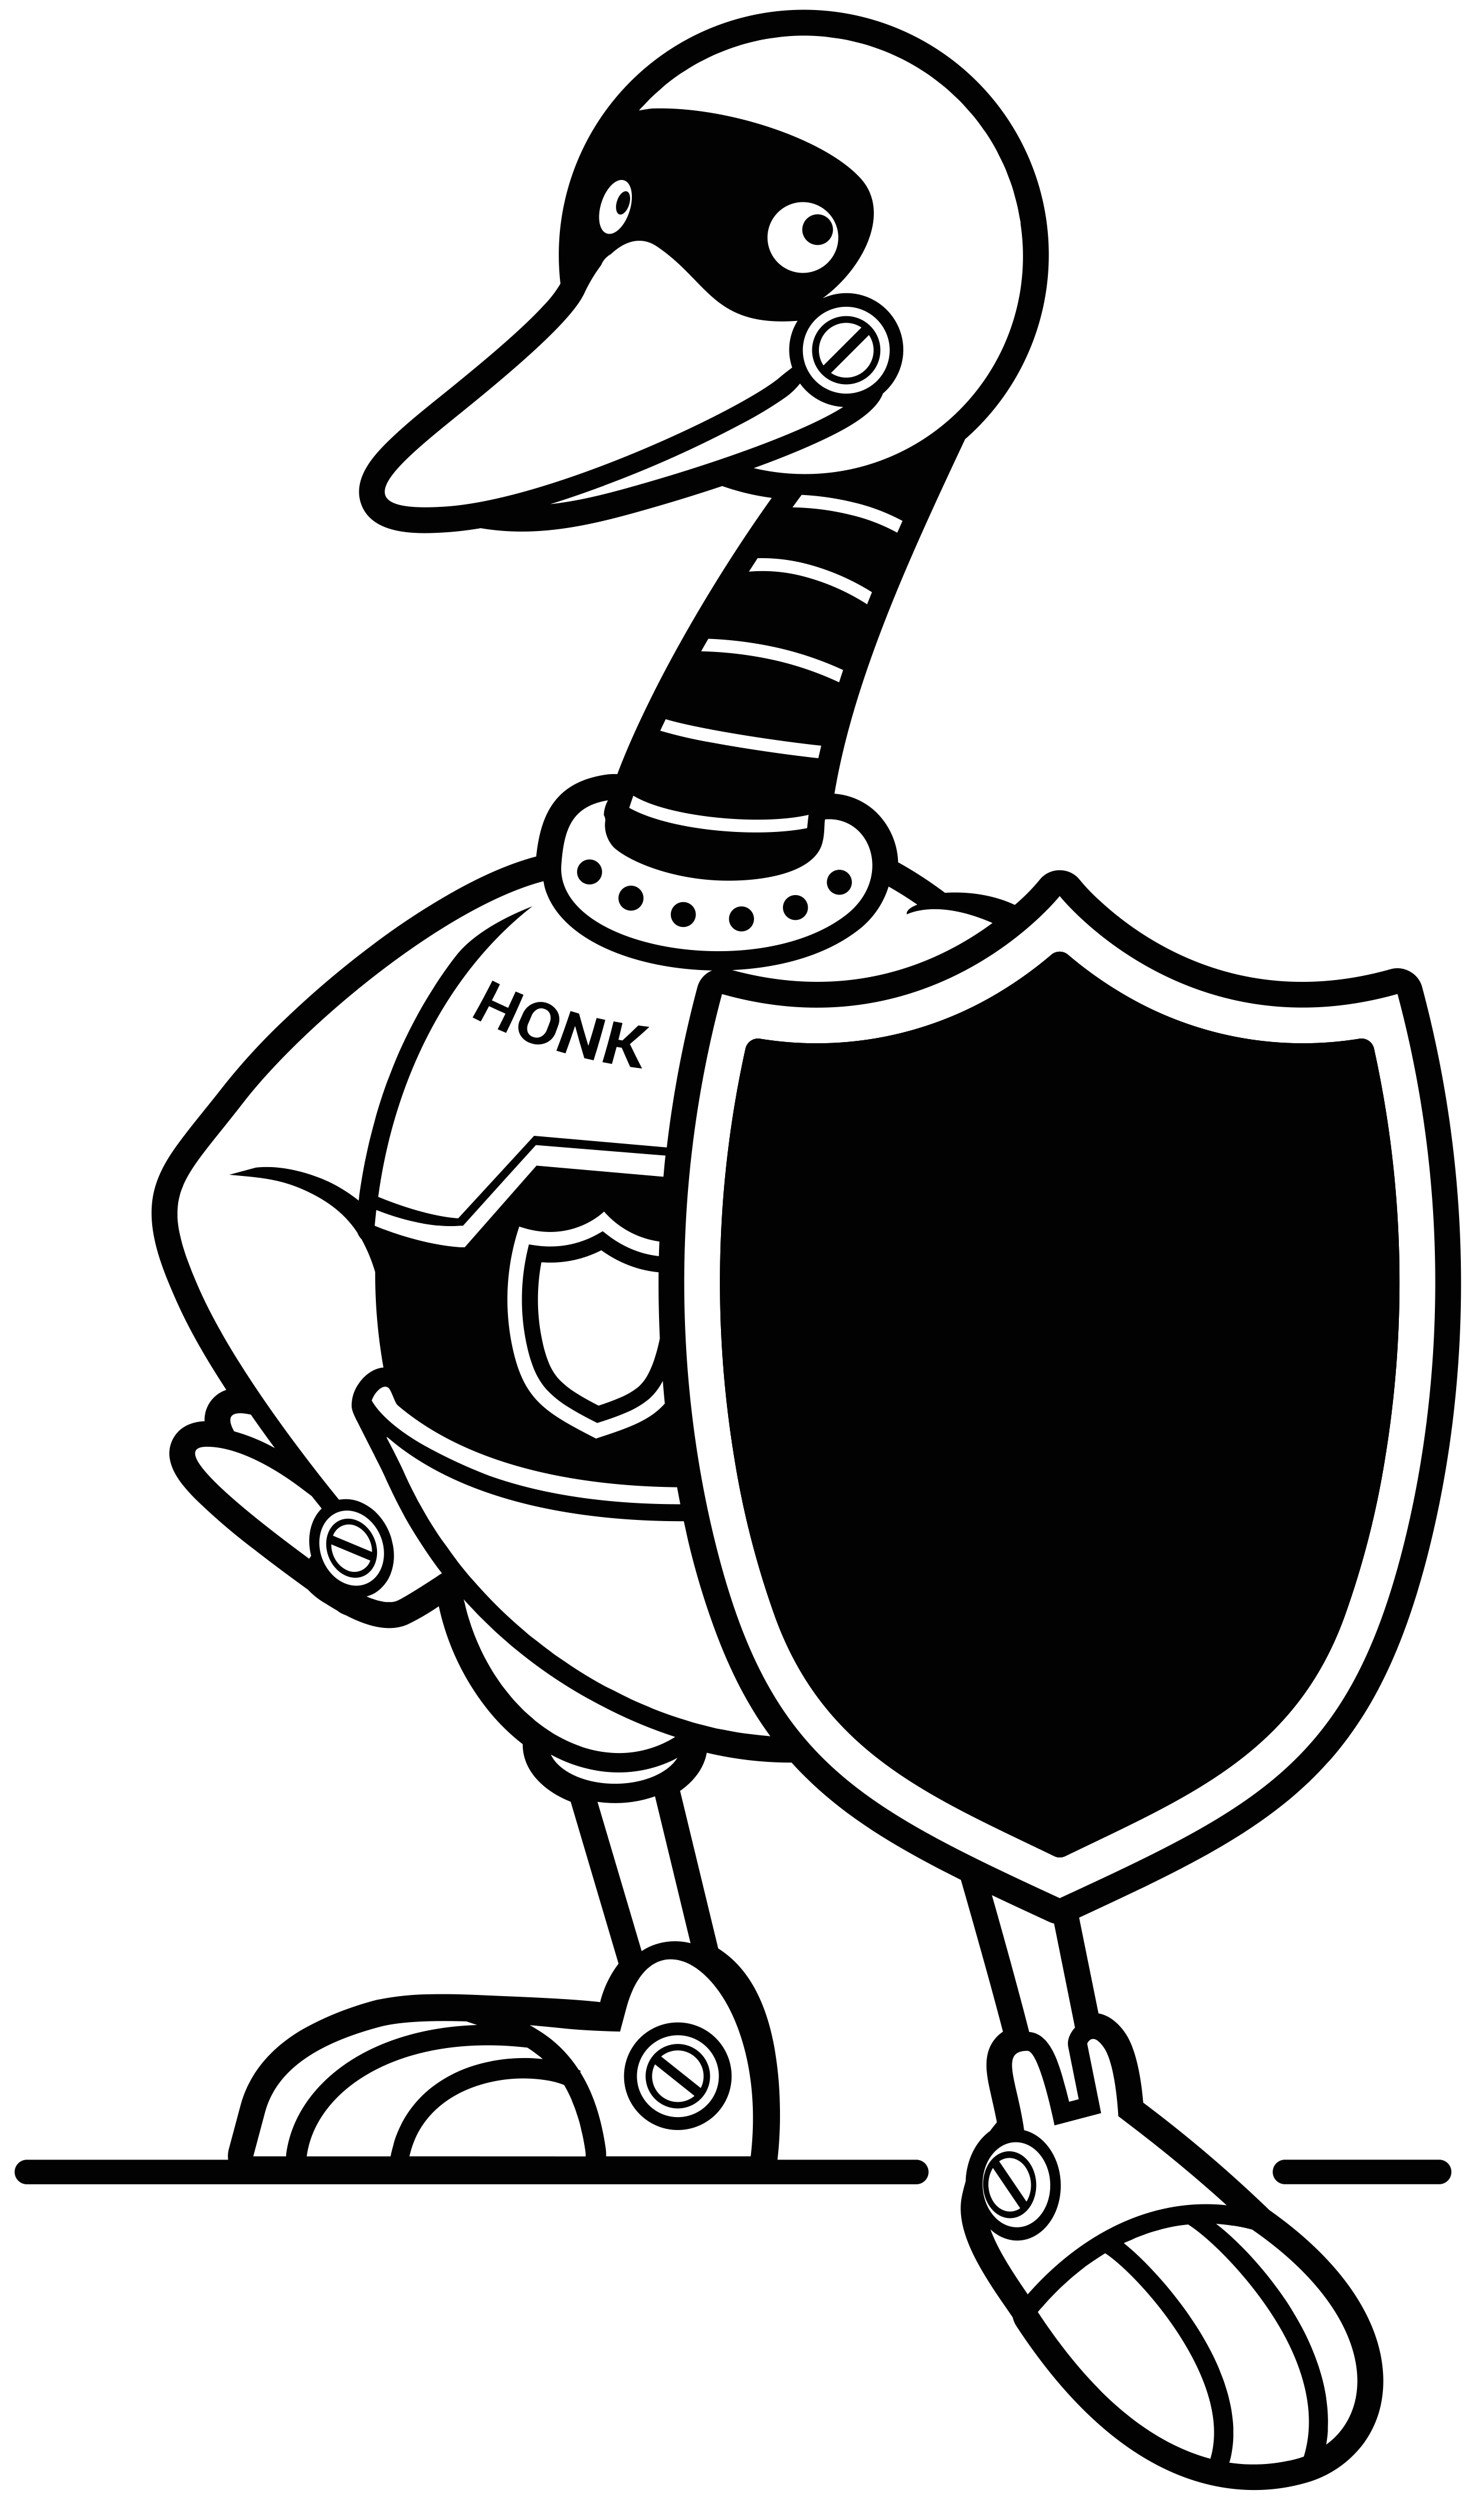 <svg xmlns="http://www.w3.org/2000/svg" viewBox="0 0 590 1000"><defs><style>.cls-1{fill:#020202;}.cls-2{opacity:0.18;}</style></defs><g id="Layer_9" data-name="Layer 9"><path class="cls-1" d="M543.8,415.46a140.82,140.82,0,0,1-91-15.85,157,157,0,0,1-25.6-17.73,5.11,5.11,0,0,0-6.67,0A156.93,156.93,0,0,1,395,399.61a140.85,140.85,0,0,1-91,15.85,5.14,5.14,0,0,0-5.82,4,433.15,433.15,0,0,0-4.39,164.1,352.13,352.13,0,0,0,16.45,63.74c20.06,54.42,62.93,71.62,111.44,95.1a5,5,0,0,0,4.48,0c48.51-23.48,91.38-40.68,111.43-95.1A352.13,352.13,0,0,0,554,583.54a433.15,433.15,0,0,0-4.38-164.1A5.14,5.14,0,0,0,543.8,415.46ZM423.88,737.74l-8.83-4.24,4.07,2,3.95,1.91.81.38,7.6-3.65,1.77-.85C430.16,734.72,427,736.21,423.88,737.74Z"/><path class="cls-1" d="M568.89,394.91a10,10,0,0,0-4.85-6.28,10.63,10.63,0,0,0-1.89-.85,10.05,10.05,0,0,0-6-.11c-27.49,7.75-54.91,6.76-80.59-4.23q-5.51-2.35-10.9-5.32a126.16,126.16,0,0,1-24.49-17.63,77.11,77.11,0,0,1-8.23-8.53,10,10,0,0,0-5.72-3.64,10.62,10.62,0,0,0-2.34-.25,10.09,10.09,0,0,0-8.07,3.89,76.92,76.92,0,0,1-8.22,8.52c-.54.51-1.13,1-1.68,1.46-8.45-4-18.65-5.44-27.92-4.84a162.6,162.6,0,0,0-18.74-12.2,29.32,29.32,0,0,0-8.87-20.13,26.89,26.89,0,0,0-16.6-7.3c3.05-18.2,8.25-36.14,14.38-53.51,6.86-19.46,15-38.5,23.51-57.29,4.69-10.37,9.52-20.68,14.37-31A98,98,0,1,0,223.52,102a99.64,99.64,0,0,0,.66,11.45,45.27,45.27,0,0,1-6.66,8.68c-3.62,3.94-7.55,7.67-11.51,11.27-6.72,6.12-13.68,11.93-20.69,17.7-1.82,1.5-3.66,3-5.5,4.49-8.17,6.62-16.52,13.11-24.08,20.44-5.24,5.08-11.42,11.79-12.07,19.41a14.57,14.57,0,0,0,.7,5.9c4.41,13.16,23.5,12.29,34.57,11.54a133.1,133.1,0,0,0,13.36-1.63l1.5.25c23.75,3.62,45.71-2.21,68.33-8.76q13.46-3.89,26.76-8.33a97.71,97.71,0,0,0,19.81,4.73c-11.42,16-22.12,32.76-32,49.79-6,10.42-11.78,21-17.08,31.84-4.63,9.42-9,19.05-12.7,28.86a23.83,23.83,0,0,0-5.43.34c-19,3.13-25.22,15.28-27,32.6-11,2.9-21.83,7.9-31.73,13.33a288.07,288.07,0,0,0-34.46,22.58,379.12,379.12,0,0,0-34,28.9,252,252,0,0,0-25.06,27.21c-5.71,7.37-11.76,14.46-17.31,21.94-4.48,6-8.47,12.36-10.28,19.75-3.61,14.78,3,30.64,8.89,44,5.45,12.26,12.38,23.93,19.68,35.16.1.16.2.32.31.48a12.64,12.64,0,0,0-8.7,12.53c-5.26.22-10.18,2.26-12.71,7.21-3.14,6.15-.44,12.42,3.39,17.52a66.09,66.09,0,0,0,6.39,7.09,251.29,251.29,0,0,0,23,19.64c7,5.46,14.12,10.74,21.31,15.94a29.39,29.39,0,0,0,6.59,5.26c1.59,1,3.2,2,4.82,2.92l.77.54a10.48,10.48,0,0,0,2.89,1.46c7.37,3.82,16.89,7.27,24.93,3.62a96.18,96.18,0,0,0,12.32-7.19,100.22,100.22,0,0,0,20.07,42,83.09,83.09,0,0,0,13.48,13.16v.12c0,11.22,9.45,19.12,19.19,22.9q9.57,32.38,19.15,64.78a42.08,42.08,0,0,0-7.29,15.08c0,.09,0,.19-.07.29-7.44-.83-15-1.27-22.46-1.66-8.27-.44-16.55-.74-24.82-1.12-7-.31-14-.53-21-.35a110.17,110.17,0,0,0-19.35,1.92h0l-.41.09-.23,0-.34.07-.26.06-.32.07-.31.07-.27.07-.57.14-.6.16-1,.28-1,.29-1,.29-1,.3-1,.31-1,.32-1,.33-1,.34-1,.34-1,.36c-.35.11-.69.24-1,.36l-1,.37-1,.38-1,.4-1,.4-1,.41-1,.43-1,.43-1,.45-1,.46-1,.46-1,.48-1,.5-1,.5c-.33.17-.66.34-1,.52l-1,.53-1,.54-1,.55-1,.57c-.32.19-.63.39-.94.59l-.93.59-.93.61-.91.62-.9.64-.89.66-.87.66-.87.69-.85.69-.83.72c-.28.24-.56.48-.83.73l-.81.74-.79.77-.78.78c-.25.26-.51.52-.76.79l-.74.81-.73.83c-.24.28-.48.56-.71.85l-.7.86-.67.89c-.22.29-.44.59-.65.89l-.64.92c-.21.31-.41.62-.61.94s-.4.63-.59.95l-.58,1c-.18.32-.37.65-.54,1s-.36.67-.53,1l-.51,1-.48,1.05-.45,1.06c-.15.36-.29.73-.43,1.09s-.28.73-.41,1.1-.25.75-.38,1.12-.24.76-.35,1.15l-.33,1.16q-2.34,8.76-4.69,17.52a10.7,10.7,0,0,0-.25,4.16H10.54a4.91,4.91,0,0,0,0,9.81H366.73a4.91,4.91,0,0,0,0-9.81H311a.29.29,0,0,1,0-.09,156.6,156.6,0,0,0,.93-22.29,147.23,147.23,0,0,0-2.31-23.24C307.1,804.83,301.9,790.76,291,782a42.88,42.88,0,0,0-3.72-2.69l-15.24-63c5.3-3.7,9.54-8.92,10.66-15.26A146.6,146.6,0,0,0,316,705h.65c2.24,2.5,4.58,4.89,7,7.2l.44.43q3.54,3.39,7.35,6.56l.43.36c2.52,2.1,5.11,4.13,7.8,6.12l.3.21q3.58,2.63,7.38,5.14l1.34.91c2.2,1.44,4.48,2.86,6.79,4.27,1.14.7,2.29,1.38,3.45,2.06s2.6,1.51,3.92,2.26q3.42,1.95,6.89,3.82l2.88,1.54c1.52.8,3,1.6,4.55,2.38s3.13,1.59,4.72,2.39l2.47,1.26q4.13,14.34,8.13,28.71c3,10.66,5.9,21.33,8.7,32a13.83,13.83,0,0,0-3.15,2.82c-4.68,5.67-3.7,12.89-2.29,19.53,1,4.64,2.12,9.24,3,13.9q-1.42,1.68-2.73,3.47c-6.11,4.42-9.3,12-9.73,19.35,0,.23,0,.46,0,.69q-.9,3-1.54,6.12c-2.49,12,5.33,25.64,11.54,35.4,2.81,4.42,5.87,8.69,8.8,13a10.5,10.5,0,0,0,1.47,3.48c15.55,23.71,36.36,47.31,62.89,58.73,16.66,7.16,34.83,9,52.39,4.09a43.16,43.16,0,0,0,23.73-16.08,40.75,40.75,0,0,0,7.2-17.63c1.47-9.29-.08-18.89-3.47-27.61C541.59,912.2,524.82,896,507.77,884a537,537,0,0,0-50.48-43c-.72-8.45-2.52-20.77-7-27.55-2.56-3.84-6.28-7.33-10.89-8.14L431.65,767l.58-.27c8.81-4.08,17.14-8,25-11.76l1.06-.5,1.74-.87q4.73-2.31,9.25-4.61l3.25-1.68q4.73-2.46,9.21-4.93c.5-.28,1-.53,1.51-.81s.95-.57,1.43-.84q4.14-2.34,8.06-4.74l2.44-1.51q4.26-2.67,8.28-5.46l1.79-1.25q4.29-3.06,8.33-6.29l1.36-1.09q4.24-3.5,8.19-7.24c.2-.19.42-.36.63-.55s.22-.25.34-.37q3.75-3.63,7.24-7.56L532,704q3.46-3.94,6.68-8.26c.16-.21.33-.42.49-.64q3-4.11,5.89-8.6c.23-.37.46-.74.7-1.11,1.75-2.82,3.44-5.74,5.07-8.79.13-.23.27-.45.39-.68s.24-.52.38-.78q2.78-5.31,5.35-11.13l.81-1.88q2.28-5.3,4.39-11.07c.31-.85.62-1.7.92-2.55q1.89-5.36,3.67-11.11c.28-.93.55-1.85.82-2.78,1.09-3.68,2.16-7.45,3.18-11.39l.13-.49a426.65,426.65,0,0,0,10.57-57.28,456.66,456.66,0,0,0,2.93-58.57A458.91,458.91,0,0,0,568.89,394.91ZM440.11,817.18a16.08,16.08,0,0,1,1.57,2c4.71,7.08,5.64,27.23,5.64,27.23L450.7,849l1.1.84,2.9,2.22,1.46,1.13,3.29,2.57,1.38,1.08c3.24,2.56,6.74,5.38,10.42,8.41l1.59,1.33c1.34,1.11,2.68,2.24,4.05,3.39l1.92,1.64c1.36,1.16,2.73,2.35,4.11,3.55l1.81,1.58q2.94,2.6,5.9,5.28v0h0l.06.05-.57-.08a77.43,77.43,0,0,0-8.3-.38c-27.38.19-52.18,14.93-70.73,36.07-5.56-8.13-11.93-17.65-14.9-26a16,16,0,0,0,9.07,4.4c9.79,1.09,18.3-8,19-20.27.67-11.5-5.76-21.63-14.61-23.79-2.73-19.6-10-31.74,1.3-31.74,4.91,0,10.85,29.82,10.85,29.82l18.65-4.9-5.57-27.78s.79-2,2.47-1.89v0l.06,0,.13,0a3,3,0,0,1,.92.32l.24.12a1.51,1.51,0,0,1,.17.1,7.09,7.09,0,0,1,.75.66C439.81,816.92,440,817,440.11,817.18Zm9.42,80c.77-.38,1.56-.7,2.35-1s1.44-.67,2.18-1c1.09-.45,2.19-.85,3.29-1.26.69-.25,1.38-.53,2.07-.76,1.31-.44,2.64-.81,4-1.17.51-.14,1-.31,1.52-.44,1.82-.46,3.66-.86,5.51-1.18h0c1.59-.28,3.2-.46,4.81-.63,10.08,6.4,29.45,26.17,39.9,47.11,7.25,14.52,11,30.68,6.36,45.72-.81.29-1.63.57-2.48.8-1.16.33-2.36.62-3.6.89h0l-.25,0q-2.29.5-4.77.84l-.49.07c-1.74.22-3.55.38-5.41.47h-.19q-2.9.12-5.95,0l-.32,0q-2.92-.17-6-.6l-.24,0h-.09c.23-.84.48-1.68.66-2.53s.3-1.55.42-2.34c.16-1,.29-2.05.38-3.08.07-.79.11-1.59.14-2.39,0-1,0-2.07,0-3.11,0-.81-.06-1.61-.12-2.42-.08-1.05-.21-2.1-.35-3.15-.11-.8-.21-1.59-.35-2.39-.19-1.08-.43-2.15-.68-3.23-.18-.77-.34-1.54-.55-2.31-.3-1.12-.65-2.24-1-3.36-.23-.71-.43-1.43-.69-2.15-.43-1.23-.92-2.45-1.41-3.67-.23-.6-.44-1.19-.69-1.78q-1.15-2.7-2.47-5.36c-1.11-2.23-2.33-4.43-3.59-6.6l-.57-1c-1.22-2.05-2.49-4.05-3.81-6-.25-.37-.5-.75-.76-1.12-1.32-2-2.68-3.86-4.06-5.69l-.6-.78c-1.39-1.82-2.79-3.59-4.19-5.29-.1-.11-.19-.23-.28-.34-1.45-1.73-2.89-3.37-4.31-4.94-.25-.26-.49-.54-.73-.8q-2.06-2.24-4-4.21l-.74-.73c-1.31-1.3-2.59-2.52-3.8-3.62l-.39-.34c-1.18-1.06-2.3-2-3.34-2.85l-.23-.19h0Zm36.85-7.74c.3,0,.6.08.9.1,1.78.13,3.56.34,5.36.61.45.06.89.07,1.34.15l0,0c2.29.38,4.58.86,6.9,1.48,45,31.15,50,66.05,33.21,82.93v0l0,0a30.14,30.14,0,0,1-3.19,2.75c-.13.09-.23.21-.35.3s0,0,0,0l-.06,0c.29-1.77.53-3.54.65-5.31,0-.48,0-1,0-1.43.06-1.54.08-3.09,0-4.63,0-.65-.06-1.31-.1-2-.1-1.47-.26-2.93-.46-4.4-.07-.55-.13-1.1-.22-1.66-.32-2-.71-3.93-1.19-5.89-.08-.32-.18-.64-.27-1q-.65-2.48-1.44-4.92c-.21-.62-.43-1.23-.65-1.85-.48-1.39-1-2.77-1.56-4.13l-.71-1.74c-.81-1.87-1.65-3.73-2.56-5.56-1.07-2.13-2.23-4.22-3.42-6.28-.27-.46-.53-.92-.81-1.38-1.19-2-2.41-4-3.69-5.86-.19-.27-.38-.53-.56-.8q-1.77-2.59-3.62-5c-.27-.37-.54-.74-.81-1.09-1.35-1.77-2.72-3.49-4.11-5.14-.28-.34-.56-.66-.85-1-1.26-1.48-2.53-2.91-3.79-4.28l-.6-.66c-1.39-1.49-2.78-2.9-4.15-4.24l-.92-.9c-1.36-1.3-2.7-2.56-4-3.69l-.07-.06c-1.32-1.15-2.58-2.19-3.81-3.15l-.4-.32h0Zm-44.26,11.83c7.9,5.16,25.62,23.08,35.95,43.86,6.3,12.68,9.68,26.27,6.08,38.29q-2.52-.66-5.12-1.56v0l-1-.36c-.67-.24-1.34-.48-2-.75-.51-.19-1-.4-1.54-.62-.67-.28-1.35-.57-2-.87-.52-.23-1-.46-1.56-.71-.69-.32-1.38-.66-2.07-1l-1.57-.8c-.71-.38-1.42-.78-2.14-1.18-.51-.29-1-.57-1.54-.88-.77-.45-1.54-.93-2.31-1.41l-1.41-.88c-.94-.62-1.89-1.27-2.84-1.93l-.92-.63q-1.89-1.35-3.79-2.83c-.35-.27-.71-.58-1.06-.86-.93-.74-1.85-1.48-2.78-2.26L447,962.59c-.8-.7-1.6-1.4-2.41-2.14-.53-.49-1.06-1-1.6-1.51q-1.15-1.08-2.31-2.22L439.05,955c-.75-.77-1.5-1.55-2.26-2.36-.57-.6-1.14-1.22-1.71-1.85-.75-.83-1.51-1.67-2.26-2.54-.57-.65-1.15-1.31-1.72-2-.76-.9-1.53-1.83-2.3-2.77-.56-.69-1.12-1.37-1.68-2.08-.8-1-1.6-2.06-2.41-3.11-.53-.69-1-1.37-1.58-2.08-.89-1.2-1.79-2.45-2.68-3.71-.44-.62-.88-1.21-1.32-1.84-1.34-1.92-2.67-3.88-4-5.92l.45-.53c.49-.59,1-1.13,1.52-1.7.83-.95,1.66-1.9,2.52-2.82.63-.67,1.29-1.32,1.93-2,.84-.86,1.68-1.72,2.54-2.55.68-.66,1.39-1.28,2.08-1.91.86-.79,1.72-1.58,2.61-2.34.72-.62,1.47-1.22,2.21-1.82s1.76-1.43,2.66-2.12c.24-.18.46-.38.7-.56l0,0C436.89,904.62,439.46,902.85,442.12,901.24ZM407.55,856.9c7.46.83,13.06,9.09,12.51,18.45s-7,16.26-14.48,15.43-13.05-9.09-12.51-18.45S400.1,856.07,407.55,856.9ZM427.35,819l4.13,20.64-3.84,1c-.65-2.7-1.36-5.39-2.11-8a83.93,83.93,0,0,0-3-9.26q-.39-.93-.81-1.83a3.41,3.41,0,0,0-.17-.33c-.24-.49-.48-1-.74-1.43-.11-.2-.23-.38-.34-.57-.22-.38-.45-.75-.69-1.1-.13-.2-.27-.39-.41-.58q-.37-.51-.78-1c-.13-.16-.26-.32-.41-.48a13.38,13.38,0,0,0-1.08-1c-.08-.06-.15-.14-.22-.2a10.61,10.61,0,0,0-1.44-1l-.44-.21a8.39,8.39,0,0,0-1.16-.49c-.2-.07-.4-.12-.6-.17a9.1,9.1,0,0,0-1.18-.22l-.37,0c-.45-1.76-.92-3.56-1.42-5.47l-.25-1-1.47-5.57c-.2-.74-.4-1.51-.61-2.27q-.63-2.36-1.3-4.84l-.74-2.75c-.45-1.64-.91-3.35-1.38-5.08-.27-1-.53-1.92-.8-2.91-.59-2.15-1.21-4.38-1.84-6.65-.21-.75-.41-1.48-.62-2.25-.75-2.7-1.54-5.5-2.35-8.38l-.93-3.3c-.4-1.4-.81-2.84-1.21-4.29a3.18,3.18,0,0,0,.32.16q4.32,2.06,8.83,4.16c4.42,2.07,9,4.18,13.66,6.34a10.14,10.14,0,0,0,2.05.7L430,811a11.26,11.26,0,0,0-2.29,3.6A7.34,7.34,0,0,0,427.35,819ZM106,844.93c4.7-17.54,21.79-27.78,45.82-34.22,8.2-2.2,21.19-2.61,34.75-2.2l4.27,1.44c-20.58.66-37.66,6-50.39,14.09-15.12,9.65-24.2,23.24-26,37.77,0,.2,0,.45,0,.66H101.31Zm69.71,17.54H163.78a39.56,39.56,0,0,1,3.15-8.9c5.24-10.13,14.45-16.24,24.33-19.43a59.18,59.18,0,0,1,28.91-1.81,31.34,31.34,0,0,1,5.48,1.62,52.36,52.36,0,0,1,2.81,5.5h0c.28.65.54,1.38.81,2.06s.56,1.37.82,2.1c.34.94.64,2,1,3,.22.71.45,1.39.65,2.12.33,1.19.61,2.47.9,3.74.15.64.31,1.25.45,1.91.4,2,.77,4,1.09,6.24a10,10,0,0,1,.08,1.88Zm41.35-38.89-.58-.06c-1.8-.2-3.67-.33-5.61-.37h-.4c-2,0-4.07.06-6.17.23l-1.19.09c-2.06.2-4.14.49-6.23.89-.38.07-.75.16-1.13.24a63.94,63.94,0,0,0-6.53,1.69,53.27,53.27,0,0,0-16.27,8.4,44.3,44.3,0,0,0-12.37,14.78l0,.06a46.63,46.63,0,0,0-2.72,6.48c-.25.75-.41,1.59-.63,2.37-.38,1.32-.72,2.68-1,4.1H122.7c1.57-12,9.29-23.32,22.15-31.52,13.39-8.54,32.25-13.69,55.5-12.79,3.36.13,6.91.42,10.6.83a49.49,49.49,0,0,1,4.55,3.27h.06c.52.41,1,.85,1.53,1.29H217Zm83.22,38.89H242.44a17.34,17.34,0,0,0-.14-3.06c-1.61-11.08-4.57-21.59-10.24-30.64l.23-.44c-.26-.17-.57-.32-.85-.48a51,51,0,0,0-11-12.21c-1.25-1-2.55-1.92-3.87-2.8-.43-.29-.89-.56-1.33-.84-.91-.57-1.82-1.13-2.75-1.66l-.59-.31h.21c2.23.19,4.37.39,6.44.58l1.27.13c2,.19,3.93.38,5.72.57,9.24,1,22.48,1.27,22.48,1.27l2.52-9.38a47.47,47.47,0,0,1,2.39-6.88c.08-.18.15-.38.23-.56h0c.46-1,.94-1.91,1.44-2.78.16-.27.32-.51.48-.77.36-.58.72-1.13,1.1-1.65.19-.27.39-.52.59-.77q.56-.7,1.14-1.32c.2-.21.39-.43.6-.62l.27-.29c.2-.19.42-.31.62-.49.42-.35.84-.69,1.27-1s.61-.39.92-.57.87-.49,1.31-.69.64-.27,1-.39a13.38,13.38,0,0,1,1.37-.4c.32-.08.65-.15,1-.21a13.81,13.81,0,0,1,1.43-.13c.33,0,.65,0,1,0a13.37,13.37,0,0,1,1.54.15c.3,0,.61.06.91.12a17.6,17.6,0,0,1,1.82.5l.65.19a22.62,22.62,0,0,1,2.49,1.11l.56.35c.64.36,1.27.74,1.91,1.18.05,0,.11.06.17.11s.36.29.54.43c.65.48,1.3,1,1.95,1.57.3.26.59.54.88.82.6.57,1.19,1.17,1.78,1.8.28.3.55.59.82.91.7.8,1.38,1.65,2.06,2.55.13.19.28.35.41.54.8,1.09,1.58,2.27,2.33,3.5l.16.24c.54.89,1.06,1.8,1.57,2.75C298.67,816.43,303.24,837.33,300.28,862.47Zm-43.65-82.18q-1.53-5.14-3.43-11.6c-3.57-12.05-8.2-27.72-14.2-48h0a49.91,49.91,0,0,0,7,.49,47.35,47.35,0,0,0,16-2.7l14.21,58.75a25.12,25.12,0,0,0-13.73.38c-.62.2-1.25.42-1.86.67s-1,.42-1.45.66-1.19.61-1.77,1l-.76.47v-.06ZM246,713.45c-12.31,0-22.57-5-25.65-11.67a58.91,58.91,0,0,0,20.42,6.72,53.74,53.74,0,0,0,6.71.43,50.29,50.29,0,0,0,21.89-5c.55-.26,1.05-.58,1.59-.86C267.22,709.13,257.51,713.45,246,713.45Zm-89.48-72.66c-.29,0-.62,0-.93,0a12,12,0,0,1-1.78-.07c-.39-.05-.8-.16-1.2-.24-.58-.11-1.16-.23-1.76-.4-.44-.13-.88-.28-1.32-.43s-.75-.23-1.13-.37l-.89-.36-.5-.21-.45-.18h0l.11,0c.13,0,.25-.1.38-.13a13.57,13.57,0,0,0,2.77-1.16,13.8,13.8,0,0,0,2.41-1.81c.22-.19.41-.4.61-.6a15,15,0,0,0,1.49-1.79c.15-.21.31-.4.44-.61a16.43,16.43,0,0,0,1.4-2.7c.08-.19.13-.39.2-.58a18.35,18.35,0,0,0,.73-2.49c.07-.31.13-.61.18-.92a19.68,19.68,0,0,0,.29-2.79c0-.17,0-.34,0-.51a23,23,0,0,0-.21-3.29,23.61,23.61,0,0,0-.55-2.68c-.11-.45-.18-.91-.32-1.37a24.5,24.5,0,0,0-1.61-4A23.13,23.13,0,0,0,153,608c-.18-.26-.37-.51-.56-.75a23.14,23.14,0,0,0-1.95-2.21c-.13-.12-.24-.26-.37-.38a20.92,20.92,0,0,0-2.54-2c-.22-.15-.45-.28-.67-.42a18,18,0,0,0-2.24-1.2l-.64-.3a17.86,17.86,0,0,0-2.85-.86c-.2,0-.4-.05-.6-.09a15.75,15.75,0,0,0-2.06-.17,14.81,14.81,0,0,0-2,.12c-.3,0-.6.08-.89.14l-.07-.08h0l-.24-.3c-1.48-1.83-3.16-3.91-5-6.23l-.42-.53-.26-.33q-1.59-2-3.32-4.24c-.17-.23-.35-.45-.52-.67-1.21-1.57-2.47-3.2-3.76-4.89-.1-.15-.21-.29-.32-.44-1.36-1.79-2.75-3.63-4.17-5.54h0c-1.37-1.84-2.77-3.74-4.17-5.68l-.38-.52-.11-.16c-2.61-3.6-5.25-7.34-7.88-11.18l-.1-.14-.1-.15c-1.08-1.57-2.15-3.17-3.22-4.77l-.75-1.13q-1.27-1.94-2.54-3.88l-.79-1.23c-1-1.63-2.09-3.27-3.1-4.92l-.21-.33q-1.39-2.26-2.73-4.52c-.28-.46-.55-.92-.82-1.38-.77-1.32-1.53-2.63-2.27-4l-.58-1c-.89-1.61-1.76-3.2-2.6-4.79-.2-.36-.38-.72-.57-1.08q-1-1.9-1.92-3.78l-.64-1.29c-.75-1.57-1.49-3.13-2.17-4.66-1.15-2.58-2.16-5-3.09-7.26-.3-.74-.53-1.41-.81-2.12-.58-1.48-1.14-3-1.62-4.32-.27-.79-.49-1.52-.73-2.27-.38-1.18-.75-2.35-1-3.45-.21-.75-.36-1.46-.53-2.18-.24-1-.45-2-.62-2.94-.12-.69-.21-1.36-.29-2-.11-.9-.19-1.78-.23-2.62,0-.63,0-1.26,0-1.87,0-.82.06-1.63.13-2.42.06-.57.11-1.16.2-1.72.13-.79.31-1.57.51-2.34.13-.52.25-1.06.41-1.58.26-.8.58-1.61.92-2.41.15-.37.25-.75.42-1.12a.43.43,0,0,0,0,.05c3.93-8.63,12.11-17.42,23.84-32.57,23.67-30.57,80.36-78.09,120-88.44a26.09,26.09,0,0,0,.55,2.77c3.81,12.79,16.08,20.9,27.84,25.59,12.08,4.81,25.9,7.09,39.08,7.34a9.81,9.81,0,0,0-1.1.5,10,10,0,0,0-4.85,6.28,452.17,452.17,0,0,0-12.22,64l-53.07-4.65-30.36,33c-3.77-.19-15-1.6-32-8.58,6.71-49.26,29.25-90.92,61.69-116.22-12.86,5-24.36,11.9-30.41,19.61-2.72,3.46-5.26,7.06-7.7,10.74-.78,1.18-1.5,2.4-2.26,3.59-1.62,2.58-3.2,5.19-4.69,7.86-.79,1.4-1.54,2.82-2.29,4.24q-2.09,3.94-4,8c-.65,1.39-1.31,2.77-1.93,4.18-1.4,3.18-2.69,6.42-3.93,9.68-.35.93-.75,1.84-1.08,2.77q-2.29,6.32-4.16,12.77c-.32,1.11-.59,2.24-.89,3.35-.89,3.23-1.72,6.48-2.46,9.75-.34,1.53-.65,3.08-1,4.62-.59,2.93-1.13,5.86-1.61,8.81-.26,1.58-.51,3.16-.73,4.75-.14,1-.23,2-.35,3-.73-.58-1.47-1.16-2.26-1.72-.5-.36-1-.72-1.49-1.07-1.63-1.1-3.36-2.17-5.28-3.24-1.06-.59-2.18-1.15-3.34-1.69l-1.17-.5c-.79-.36-1.6-.7-2.43-1-.48-.19-1-.36-1.47-.53-.77-.28-1.55-.56-2.34-.81l-1.6-.49c-.78-.22-1.57-.44-2.36-.64l-1.66-.4c-.8-.18-1.59-.33-2.39-.48l-1.65-.29c-.83-.12-1.65-.22-2.47-.3-.51-.06-1-.12-1.53-.16-.94-.07-1.86-.1-2.77-.11-.38,0-.76,0-1.14,0a33.9,33.9,0,0,0-3.81.23l-10.61,2.86c11.24,1.08,19.52,1.39,30.08,6.16,10.06,4.55,16.53,10,21.19,17.06a7.56,7.56,0,0,0,1.63,2.56,66.45,66.45,0,0,1,5.46,13.16c0,4,.09,8.07.31,12.15a214.44,214.44,0,0,0,3,26c-3.88.32-7.49,2.93-9.82,6.35a15.19,15.19,0,0,0-2.91,9.23c.15,2.29,1.89,5.29,2.93,7.37l.93,1.85s0,0,0,0c1.23,2.43,2.47,4.86,3.7,7.3.53,1,1.09,2.13,1.64,3.2h0l0,.05,1.68,3.3c1,2,1.95,3.93,2.81,5.88.49,1.12,1,2.21,1.55,3.32,1.67,3.59,3.44,7.13,5.33,10.59.18.32.34.66.52,1,2,3.63,4.18,7.17,6.44,10.65.48.75,1,1.5,1.46,2.24,2,3,4.08,6,6.26,8.86.28.37.58.71.86,1.08h0l-.68.46-.85.55-1,.69-1.28.83-1.12.73-1.18.76-1.22.78-1.11.7-1.2.76-1.11.69-1.09.66-1,.62-1.09.64-.84.49c-.37.22-.71.4-1,.58s-.43.25-.63.35c-.51.27-1,.5-1.36.68A7.3,7.3,0,0,1,156.54,640.79ZM82.78,578.66c12,0,26.69,8.17,38.12,16.88,1.16.88,2.44,1.85,3.77,2.84,1.33,1.68,2.7,3.33,4,5-4.51,4.38-6.07,11.73-4.2,18.94a7.93,7.93,0,0,0-.79,1.14C100.18,606.15,65.29,578.66,82.78,578.66ZM97.13,565.3a31,31,0,0,1,3.21.51q4.71,6.78,9.62,13.42a74.8,74.8,0,0,0-16.33-6.74C91.05,567.76,91.55,564.87,97.13,565.3ZM151.54,613c3.86,7.55,2.12,16.46-3.89,19.89s-14,.1-17.86-7.45-2.12-16.45,3.88-19.89S147.68,605.46,151.54,613Zm40.32-454c21.25-17.49,37.47-32.43,41.81-41.57a63,63,0,0,1,6.77-11.35l.09-.19a8.64,8.64,0,0,1,3.82-4.23c6.23-5.89,12.71-6.93,18.36-3.12,20.77,14,22.35,32.38,56.33,29.77A21.71,21.71,0,0,0,316.87,147c-2.05,1.57-3.73,2.86-4.66,3.68-14.36,12.6-91.15,49.05-134,51.93C129.77,205.86,164.09,181.9,191.86,159Zm72.4-123.38c.57-.5,1.11-1,1.69-1.5,2-1.66,4.12-3.23,6.28-4.7.59-.4,1.22-.75,1.83-1.14,1.62-1.05,3.25-2.07,4.95-3,.86-.48,1.76-.91,2.65-1.36,1.49-.77,3-1.51,4.53-2.19,1-.43,2-.82,3-1.22,1.52-.6,3-1.17,4.61-1.69,1-.34,2.07-.67,3.11-1,1.61-.47,3.24-.88,4.89-1.26,1-.24,2.05-.49,3.09-.69,1.81-.34,3.65-.6,5.5-.84.91-.11,1.8-.27,2.71-.35,2.77-.27,5.58-.43,8.42-.43s5.76.16,8.59.43c.94.1,1.85.27,2.78.39,1.87.24,3.74.49,5.57.85,1.09.21,2.15.5,3.22.75,1.63.39,3.26.78,4.86,1.25,1.12.33,2.2.72,3.3,1.09,1.51.52,3,1.05,4.47,1.64,1.1.44,2.17.92,3.25,1.41,1.41.64,2.81,1.3,4.18,2,1.05.55,2.09,1.11,3.12,1.7q2,1.14,3.93,2.39c1,.63,2,1.27,2.94,1.95,1.26.88,2.48,1.81,3.69,2.76.92.72,1.84,1.42,2.72,2.17,1.2,1,2.35,2.09,3.49,3.17.81.77,1.65,1.51,2.43,2.31,1.18,1.2,2.28,2.47,3.39,3.74.67.75,1.36,1.48,2,2.26,1.38,1.68,2.67,3.45,3.92,5.24.29.42.62.8.91,1.22,1.49,2.21,2.87,4.5,4.15,6.85.48.86.88,1.77,1.33,2.66.77,1.53,1.55,3.06,2.23,4.65.46,1,.84,2.14,1.26,3.22.57,1.47,1.14,2.94,1.63,4.46.38,1.15.69,2.33,1,3.51.41,1.49.82,3,1.15,4.49.28,1.23.5,2.47.72,3.72.16.87.37,1.71.5,2.59a2.27,2.27,0,0,0-.06.25,87.07,87.07,0,0,1-86.69,100.24,88,88,0,0,1-20-2.38c9.26-3.34,18.49-7,27.27-11.11,7.67-3.62,21-10.17,24.31-18.47,0-.08,0-.17.05-.24a22.81,22.81,0,0,0,5.71-7.22,22.56,22.56,0,0,0,2.49-10.16,22.74,22.74,0,0,0-32-20.82l-.15,0c16.21-11.89,27.34-34.1,15.23-47.68-14.17-15.89-53.49-29-83.13-28.15-.9,0-3.32.41-5.71.81.78-.9,1.63-1.74,2.46-2.6s1.4-1.51,2.13-2.24C261.43,38.11,262.84,36.86,264.26,35.64Zm-.15,256.63c.26-.57.53-1.14.79-1.7l1.38-2.89c4.65,1.4,11.62,2.9,19.4,4.35,14.86,2.76,32.41,5.16,42.81,6.25-.4,1.68-.78,3.35-1.15,5-10.65-1.14-27.94-3.53-42.59-6.25A182.11,182.11,0,0,1,264.11,292.27Zm16.36-31.76q1.42-2.53,2.87-5A154.49,154.49,0,0,1,310.66,259a132.4,132.4,0,0,1,26.59,9c-.55,1.64-1.08,3.27-1.61,4.91A126.93,126.93,0,0,0,309.55,264,150.84,150.84,0,0,0,280.47,260.51Zm19.12-31.87c1.14-1.79,2.3-3.58,3.46-5.36a71.72,71.72,0,0,1,19.3,2.22,93.46,93.46,0,0,1,26.44,11.39q-1,2.42-1.94,4.84a88.48,88.48,0,0,0-25.74-11.24A63.9,63.9,0,0,0,299.59,228.64ZM317,202.94q1.81-2.52,3.65-5a111,111,0,0,1,20.73,3A80.13,80.13,0,0,1,361,208.35l-2.1,4.72a73.61,73.61,0,0,0-18.77-7.16A103.35,103.35,0,0,0,317,202.94ZM283.65,326.66c14.49,1.77,29.9,1.59,39.79-.76-.22,1.77-.42,3.55-.59,5.33-10.64,2.13-25.73,2.26-39.83.53-12.17-1.49-23.73-4.4-31.33-8.65.53-1.62,1.08-3.25,1.65-4.86C260,322.3,271.41,325.16,283.65,326.66Zm37.48-186.58a17.37,17.37,0,1,1,17.36,17.36A17.37,17.37,0,0,1,321.13,140.08ZM240.6,81c1.87-5.88,5.88-9.85,9-8.87s4.06,6.53,2.19,12.41-5.87,9.85-9,8.87S238.73,86.87,240.6,81ZM307,95a14.16,14.16,0,1,1,14.16,14.16A14.16,14.16,0,0,1,307,95Zm-65.43,99.23a451.44,451.44,0,0,0,54.86-24.61A156.56,156.56,0,0,0,314,159.06a28.37,28.37,0,0,0,6-5.67,22.72,22.72,0,0,0,17.31,9.38c-16,10.16-50.7,22.14-78.09,30.07-13,3.75-25.93,7.38-39.14,8.81C227.6,199.32,234.87,196.77,241.61,194.25Zm.47,134.5a13.1,13.1,0,0,0,3.57,10.31c6.82,6,23.49,12.48,42.33,13.15,15.11.55,35.42-2.31,40.34-13.16,2-4.42,1.22-11.28,1.88-11.32,18.67-1.36,27.06,24,7.92,38.51C302.93,393,221.83,379.64,224.54,345.7c1.09-13.62,3.82-23.15,18.66-25.6a12.91,12.91,0,0,0-1.67,5.91A4.17,4.17,0,0,1,242.08,328.75ZM285.62,615c-13.39-55.2-19.41-133,3.19-217.4,85,24,135.07-39.21,135.07-39.21S474,421.54,559,397.57c23.31,87,16.16,167.11,1.9,222.56-21.73,84.46-57.62,102.46-137,139.08C341.44,721.16,306.94,702.9,285.62,615Zm22.47,79.44c-.49,0-1-.11-1.46-.15-1.78-.13-3.58-.36-5.38-.57s-3.69-.42-5.55-.71-3.62-.66-5.43-1c-1.36-.27-2.7-.45-4.06-.76-.65-.15-1.3-.34-1.95-.49-.94-.23-1.89-.48-2.84-.73-1.1-.28-2.2-.52-3.31-.84l-.52-.14c-1.32-.38-2.65-.84-4-1.25-.89-.28-1.77-.54-2.66-.84-3.16-1-6.33-2.17-9.48-3.42l-.42-.18c-.64-.26-1.28-.57-1.92-.83-2.18-.91-4.36-1.81-6.52-2.81-.5-.23-1-.51-1.48-.74-1.73-.82-3.43-1.71-5.15-2.59-1.35-.69-2.73-1.31-4.07-2-1-.57-2.07-1.14-3.11-1.73l-.13-.08c-3.26-1.86-6.49-3.85-9.67-5.93-1-.66-2-1.37-3-2.05-1.5-1-3-2-4.5-3.06-.63-.46-1.23-1-1.85-1.43-1.51-1.11-3-2.26-4.45-3.42-1.07-.84-2.17-1.62-3.23-2.48s-1.87-1.62-2.81-2.42c-.65-.55-1.3-1.1-1.93-1.66q-4.22-3.69-8.23-7.64c-.45-.44-.88-.9-1.32-1.34q-3.54-3.59-6.91-7.37c-.51-.58-1-1.14-1.54-1.73-.32-.37-.66-.72-1-1.1-1.62-1.9-3.21-3.84-4.75-5.81l-.16-.2c-.31-.39-.58-.82-.88-1.22-1.24-1.61-2.4-3.28-3.58-4.93-1-1.41-2.08-2.77-3.05-4.22-.52-.77-1-1.54-1.53-2.32-.07-.1-.13-.2-.19-.3l-.26-.42c-1-1.55-2-3.11-2.92-4.69s-2-3.5-3-5.27c-.28-.52-.59-1-.86-1.54-.13-.23-.27-.45-.39-.68l.1.09c-1.9-3.58-3.71-7.22-5.35-11-.55-1.24-1.81-3.8-3.34-6.86-4.79-9.56-4.89-7.77,2.26-2.42,28.78,21.54,70.84,29.33,113.22,29.3.66,3,1.29,6,2,9A303.81,303.81,0,0,0,286.74,654q2.06,5.4,4.25,10.39c.21.46.42.91.62,1.37,1.53,3.39,3.11,6.67,4.75,9.79l.24.43c1.68,3.17,3.42,6.2,5.22,9.12l.3.5c1.78,2.84,3.63,5.55,5.53,8.18.13.19.27.37.4.55h0ZM150.23,486.74c.09-.93.19-1.86.29-2.79h0v0l1.15.45c2.19.84,4.29,1.56,6.29,2.19l.9.27c2,.6,3.84,1.1,5.61,1.52l.8.18c1.73.39,3.38.72,4.9,1l.65.1c1.49.23,2.89.41,4.15.53l.51,0c1.23.11,2.37.18,3.35.21h.34c1,0,1.82,0,2.5,0h.19l1.57-.09h.09l.52-.05h1.17l16.23-18L214.36,458h0l39.37,3.2,12.46,1c0,.13,0,.27-.05.4-.05.42-.09.84-.13,1.25-.24,2.27-.43,4.54-.64,6.81h-.05l-50.72-4.44L185.9,498.87H185l-.51,0-.38,0-.69-.05-.55-.05-.83-.07-.65-.07-1-.11-.82-.1-1.06-.14-.95-.14-1.21-.19-1-.18-1.35-.25-1.13-.22-1.47-.3-1.24-.28c-.52-.11-1.05-.24-1.58-.37L167.2,496l-1.74-.47-1.35-.36c-.64-.18-1.29-.38-2-.58l-1.32-.4c-.73-.22-1.48-.47-2.22-.72l-1.25-.41c-1.17-.41-2.36-.84-3.58-1.3h0l-.09,0c-1-.37-2-.77-3-1.18l-.77-.32C150,489,150.11,487.89,150.23,486.74Zm97.52,72.39c-2.73,1.18-5.63,2.2-8.32,3.09-2.78-1.44-5.74-3-8.53-4.78a35.42,35.42,0,0,1-7.67-6.15,22.87,22.87,0,0,1-3.83-6.47,49.27,49.27,0,0,1-2.32-7.75,78.63,78.63,0,0,1-1.91-17.46,80.28,80.28,0,0,1,1.4-14.75,45.31,45.31,0,0,0,9-.19,44,44,0,0,0,11.48-3c.89-.36,1.79-.77,2.69-1.2l.78-.39.86.6c.88.61,1.76,1.17,2.62,1.69a47.54,47.54,0,0,0,11.37,5,45.76,45.76,0,0,0,8.07,1.51q-.12,13.21.49,26.43a70.94,70.94,0,0,1-2,7.78,39.79,39.79,0,0,1-2.68,6.53,18,18,0,0,1-3.92,5.12A29.73,29.73,0,0,1,247.75,559.13Zm15.8-56.71a40,40,0,0,1-6.4-1.24,41.17,41.17,0,0,1-9.84-4.29c-.74-.44-1.5-.93-2.27-1.46s-1.52-1.08-2.25-1.65l-1.69-1.32-1.86,1.06c-.7.39-1.47.8-2.3,1.2s-1.55.73-2.28,1a37.94,37.94,0,0,1-9.82,2.55,40.08,40.08,0,0,1-10.38-.11l-2.91-.41-.66,2.88a86.71,86.71,0,0,0-2.13,19,85.17,85.17,0,0,0,2.06,18.87,56.07,56.07,0,0,0,2.63,8.75,29.15,29.15,0,0,0,4.93,8.26,41.24,41.24,0,0,0,9.11,7.38c3.33,2.09,6.94,4,10.21,5.66l1.2.61,1.25-.41c3.21-1,6.8-2.25,10.14-3.69a35.92,35.92,0,0,0,9.3-5.49,24.34,24.34,0,0,0,5.35-6.9c.06-.12.1-.25.17-.37.26,3,.5,6.06.82,9.08-6,6.78-14.38,9.71-27.54,14-20.2-10.39-28.63-15.27-33.22-35.64a91.85,91.85,0,0,1,2.54-49.16c20.94,7.26,33.91-6,33.91-6a35.94,35.94,0,0,0,22.13,12C263.68,498.57,263.59,500.49,263.55,502.42ZM155.25,555c1.24.8,2.63,6,3.73,7,27.48,23.48,69.27,32.34,111.86,32.86.42,2.27.83,4.54,1.29,6.8-27.1,0-53.76-3.31-76.41-11.4A203.9,203.9,0,0,1,169.43,578c-10.21-5.79-17.62-12.29-20.73-17.82C149.71,557.16,152.93,553.48,155.25,555ZM383.09,378.11c-28.35,15.64-59.22,18.33-90.22,9.89,17.25-.75,36.09-5.11,49.92-15.61a34.85,34.85,0,0,0,12.65-17.8q5.88,3.35,11.49,7.24c-2.84,1.09-4.46,2.46-4.23,3.88a29.47,29.47,0,0,1,3.12-1.09c8.55-2.2,19.16-.67,31.18,4.55A125,125,0,0,1,383.09,378.11ZM185.5,639.71l.61.69c1,1.13,2.06,2.22,3.1,3.32s1.84,2,2.79,2.92,2.2,2.16,3.31,3.23c.95.92,1.88,1.84,2.85,2.74,1.15,1.06,2.34,2.09,3.52,3.13,1,.85,1.93,1.72,2.92,2.56,1.22,1,2.47,2,3.71,3a191.41,191.41,0,0,0,25.75,17.43c.51.3,1,.56,1.55.85,1.95,1.07,3.91,2.13,5.9,3.14a186.69,186.69,0,0,0,28.57,12,42.41,42.41,0,0,1-22.36,6.47l0,0h-.24a46.2,46.2,0,0,1-5.14-.33l-1.25-.16a45.56,45.56,0,0,1-5-1l-.31-.09c-1.1-.29-2.2-.6-3.28-1-.39-.12-.76-.3-1.14-.44-.68-.24-1.34-.51-2-.78-1.06-.43-2.11-.89-3.15-1.4-.65-.31-1.29-.62-1.93-1-.34-.18-.69-.33-1-.52-.92-.51-1.84-1-2.74-1.62l-.29-.2a65.81,65.81,0,0,1-5.69-4.06c-.08-.06-.17-.11-.25-.18-.56-.45-1.08-1-1.63-1.45-1-.86-2-1.71-3-2.64-.67-.64-1.3-1.34-1.95-2-.89-.92-1.78-1.84-2.63-2.82-.65-.74-1.26-1.52-1.88-2.29-.8-1-1.6-2-2.37-3-.6-.82-1.18-1.68-1.76-2.54-.72-1.06-1.43-2.12-2.1-3.22-.56-.9-1.08-1.82-1.61-2.75-.63-1.12-1.25-2.26-1.85-3.42-.49-1-1-1.95-1.42-2.94-.55-1.19-1.08-2.39-1.59-3.61-.42-1-.83-2.05-1.22-3.1-.46-1.24-.89-2.51-1.31-3.79-.34-1.06-.68-2.13-1-3.22-.37-1.3-.7-2.63-1-4-.17-.71-.39-1.4-.55-2.11l.09.09A.14.14,0,0,0,185.5,639.71Z"/><path class="cls-1" d="M348.15,149.74a13.66,13.66,0,1,0-19.32,0A13.65,13.65,0,0,0,348.15,149.74Zm-17.4-17.4A10.94,10.94,0,0,1,344.57,131L329.4,146.16A11,11,0,0,1,330.75,132.34Zm1.66,16.83L347.58,134a10.93,10.93,0,0,1-15.17,15.17Z"/><path class="cls-1" d="M333.19,91.89A6.14,6.14,0,1,0,327.06,98,6.14,6.14,0,0,0,333.19,91.89Z"/><path class="cls-1" d="M247.76,85.76c1.34.42,3.07-1.3,3.88-3.84s.38-5-.95-5.38-3.07,1.3-3.88,3.84S246.43,85.33,247.76,85.76Z"/><path class="cls-1" d="M230.83,348.58a5,5,0,1,0,5.12-4.82A5,5,0,0,0,230.83,348.58Z"/><path class="cls-1" d="M335.93,347.89a5,5,0,1,0,4.82,5.12A5,5,0,0,0,335.93,347.89Z"/><path class="cls-1" d="M252.57,354.24a5,5,0,1,0,4.82,5.12A5,5,0,0,0,252.57,354.24Z"/><path class="cls-1" d="M318,368a5,5,0,1,0-4.82-5.12A5,5,0,0,0,318,368Z"/><path class="cls-1" d="M273.14,370.79a5,5,0,1,0-4.82-5.11A5,5,0,0,0,273.14,370.79Z"/><path class="cls-1" d="M296.42,372.54a5,5,0,1,0-4.82-5.11A5,5,0,0,0,296.42,372.54Z"/><path class="cls-1" d="M130.72,615.09C129.53,621.2,133,628,138.5,630.3s10.91-.81,12.1-6.92-2.29-12.93-7.78-15.21S131.92,609,130.72,615.09Zm8.21,13c-3.86-1.62-6.48-6-6.41-10.39l15.61,6.5A6.77,6.77,0,0,1,138.93,628.1Zm9.87-7.34-15.6-6.51a6.76,6.76,0,0,1,9.19-3.88C146.26,612,148.88,616.39,148.8,620.76Z"/><path class="cls-1" d="M268.71,809.05a21.52,21.52,0,1,0,23.8,19A21.51,21.51,0,0,0,268.71,809.05ZM273,846.7a16.38,16.38,0,1,1,14.43-18.12A16.39,16.39,0,0,1,273,846.7Z"/><path class="cls-1" d="M279.16,820.34a12.89,12.89,0,1,0,2.06,18.12A12.89,12.89,0,0,0,279.16,820.34ZM264.7,838.5A10.33,10.33,0,0,1,262,825.69L277.8,838.3A10.32,10.32,0,0,1,264.7,838.5Zm15.6-3.34-15.83-12.61a10.32,10.32,0,0,1,15.83,12.61Z"/><path class="cls-1" d="M395.82,882.43c3.84,5.66,10.57,6.42,15,1.67s4.94-13.18,1.09-18.85-10.56-6.41-15-1.67S392,876.76,395.82,882.43Zm1.6-1.71a12.93,12.93,0,0,1-.26-13.6l10.92,16.12C404.62,885.65,400.13,884.71,397.42,880.72ZM410.33,867a12.93,12.93,0,0,1,.27,13.6l-10.93-16.12C403.14,862,407.62,863,410.33,867Z"/><path class="cls-1" d="M426.12,742.38c48.51-23.48,91.38-40.68,111.43-95.1A352.13,352.13,0,0,0,554,583.54a433.15,433.15,0,0,0-4.38-164.1,5.14,5.14,0,0,0-5.82-4,140.86,140.86,0,0,1-91-15.85,157.37,157.37,0,0,1-25.59-17.73,5.11,5.11,0,0,0-6.67,0A157.37,157.37,0,0,1,395,399.61a140.85,140.85,0,0,1-91,15.85,5.14,5.14,0,0,0-5.82,4,433,433,0,0,0-4.39,164.1,352.13,352.13,0,0,0,16.45,63.74c20.06,54.42,62.93,71.62,111.44,95.1A5,5,0,0,0,426.12,742.38Zm-10.77-8.74-1-.47c-1.08-.53-2.17-1-3.25-1.56l-1-.49c-2.26-1.08-4.49-2.17-6.71-3.24l-2.77-1.34-.72-.37q-6.75-3.3-13.19-6.67c-.39-.21-.82-.41-1.22-.62-.87-.46-1.7-.93-2.56-1.39-1-.56-2.06-1.11-3.07-1.67-.44-.25-.9-.48-1.34-.73-.88-.49-1.75-1-2.62-1.49s-1.47-.87-2.21-1.3l-1-.62-1-.56c-.55-.33-1.07-.7-1.62-1q-3.26-2-6.39-4.09c-.95-.63-1.88-1.28-2.81-1.93q-2.89-2-5.67-4.16c-.59-.45-1.21-.85-1.78-1.31l-.42-.33c-.23-.18-.44-.39-.67-.57-1.39-1.12-2.72-2.3-4.07-3.48-.75-.65-1.54-1.27-2.27-1.94l-.36-.33-.23-.22-.18-.17c-.58-.55-1.13-1.13-1.7-1.69-1.41-1.37-2.81-2.75-4.16-4.19-.71-.76-1.38-1.58-2.06-2.36-.94-1.06-1.9-2.08-2.8-3.19-.26-.31-.49-.64-.74-1-.41-.5-.8-1-1.19-1.54q-2-2.55-3.81-5.25c-.34-.5-.7-1-1-1.5-1.47-2.24-2.88-4.55-4.23-7-.28-.5-.55-1-.82-1.54-.64-1.18-1.3-2.35-1.91-3.57-.43-.86-.82-1.77-1.23-2.64s-.7-1.49-1-2.25c-1.21-2.71-2.38-5.49-3.46-8.41-1.67-4.54-3.19-9.15-4.65-13.79-.29-.94-.59-1.86-.87-2.8-1.36-4.5-2.64-9-3.81-13.61-.22-.83-.41-1.67-.62-2.5-.47-1.88-.95-3.75-1.39-5.63q-.79-3.4-1.52-6.83c-.1-.44-.18-.88-.27-1.32s-.15-.71-.22-1.06c-.28-1.36-.57-2.73-.83-4.09q-.75-3.81-1.41-7.62c-.21-1.18-.42-2.37-.61-3.56-1-6-1.83-12.05-2.57-18.1-.14-1.17-.29-2.34-.43-3.51q-1-8.77-1.63-17.6c-.08-1.11-.14-2.23-.21-3.34-.14-2.19-.3-4.38-.41-6.58.05.35.11.69.17,1-.15-2.93-.31-5.87-.4-8.8l-.07,0c0-.81,0-1.61,0-2.42,0-1.34,0-2.69-.05-4q-.12-7.81.05-15.64c0-1,0-2.06.05-3.09q.25-8.87.9-17.73c.1-1.41.22-2.82.33-4.24.44-5.47,1-10.93,1.61-16.38.08-.64.13-1.27.21-1.91.73-5.93,1.62-11.84,2.6-17.73.24-1.42.48-2.83.73-4.24,1.05-5.95,2.19-11.89,3.49-17.78,32.47,5.07,64.66-.1,94.27-16.44a165.7,165.7,0,0,0,26.45-18.31,165.19,165.19,0,0,0,26.44,18.31c29.62,16.34,61.81,21.51,94.27,16.44a428,428,0,0,1,4.34,162.14c-.11.67-.23,1.35-.34,2h0a345.88,345.88,0,0,1-15.83,60.79c-1,2.58-2,5-3,7.41a1.36,1.36,0,0,0,.12-.12c-.17.38-.36.72-.52,1.09-.52,1.17-1.08,2.28-1.63,3.41-.8,1.66-1.61,3.31-2.47,4.9-.6,1.11-1.23,2.2-1.86,3.28-.87,1.49-1.75,3-2.67,4.38-.67,1-1.35,2.06-2,3.07q-1.43,2.05-2.91,4c-.72.94-1.45,1.89-2.19,2.81-1,1.29-2.12,2.53-3.21,3.77-.75.84-1.49,1.7-2.26,2.51-1.18,1.26-2.4,2.46-3.63,3.66-.73.72-1.45,1.45-2.2,2.15-1.44,1.33-2.92,2.61-4.42,3.87-.59.5-1.15,1-1.75,1.52q-3.18,2.58-6.51,5c-.45.33-.93.64-1.39,1-1.79,1.27-3.6,2.53-5.45,3.75-.87.56-1.76,1.11-2.64,1.66-1.5,1-3,1.9-4.54,2.82-1,.6-2,1.18-3,1.76-1.47.85-3,1.71-4.45,2.54-1.07.59-2.15,1.18-3.24,1.76-1.49.81-3,1.62-4.53,2.41-1.11.59-2.24,1.17-3.37,1.75L452.18,724l-3.42,1.69c-1.67.83-3.37,1.65-5.07,2.48l-3.44,1.66-6,2.89-10.36,5Z"/><path class="cls-1" d="M575.87,863.82H513.78a4.91,4.91,0,0,0,0,9.81h62.09a4.91,4.91,0,0,0,0-9.81Z"/><path class="cls-1" d="M202.44,413.12c-1.13-.47-2.26-.94-3.38-1.43,1.07-2.08,2.1-4.17,3.12-6.26q-3.33-1.44-6.57-3c-1.07,2.06-2.18,4.11-3.3,6.15-1.09-.53-2.18-1.06-3.26-1.61q4.17-7.31,7.92-14.76c1,.5,2,1,3,1.48-1,2.15-2.11,4.3-3.21,6.43,2.14,1,4.3,2,6.5,3,1-2.17,2-4.36,3-6.54l3.14,1.32Q206.16,405.55,202.44,413.12Z"/><path class="cls-1" d="M222.25,413a7,7,0,0,1-3.91,4.13,8.13,8.13,0,0,1-6.12.07,7,7,0,0,1-4.37-3.78A6.41,6.41,0,0,1,208,408c.42-.92.82-1.84,1.23-2.77a7.76,7.76,0,0,1,13.8-.5,6.58,6.58,0,0,1,.25,5.42C223,411.05,222.61,412,222.25,413ZM219.87,409a4.74,4.74,0,0,0,.15-3.34,3.37,3.37,0,0,0-2.22-2.09,3.48,3.48,0,0,0-3.08.23,5.3,5.3,0,0,0-2.16,2.64c-.39.93-.79,1.87-1.2,2.81a4.77,4.77,0,0,0-.33,3.35,3.3,3.3,0,0,0,2.22,2.15,3.8,3.8,0,0,0,3.29-.2,5,5,0,0,0,2.23-2.7C219.14,410.9,219.51,410,219.87,409Z"/><path class="cls-1" d="M237.44,424.09c-1.24-.27-2.49-.55-3.72-.85q-1.93-6.39-3.65-12.81H230q-1.8,5.46-3.8,10.89c-1.22-.34-2.43-.69-3.64-1.05q3-7.89,5.65-15.87c1.13.33,2.26.65,3.41,1q1.74,6.39,3.67,12.76h.09q1.73-5.5,3.26-11l3.48.77Q240,416,237.44,424.09Z"/><path class="cls-1" d="M248.71,419.09l-2.06-.36q-.9,3.42-1.87,6.83c-1.27-.23-2.54-.47-3.8-.73q2.45-8.13,4.45-16.3c1.18.23,2.37.45,3.56.65q-.77,3.36-1.61,6.7l1.6.28q3.26-3,6.33-6c1.48.21,3,.4,4.46.57q-3.78,3.51-7.8,6.87,2.35,4.92,4.85,9.78c-1.59-.19-3.17-.41-4.75-.64C250.93,424.21,249.8,421.65,248.71,419.09Z"/></g></svg>